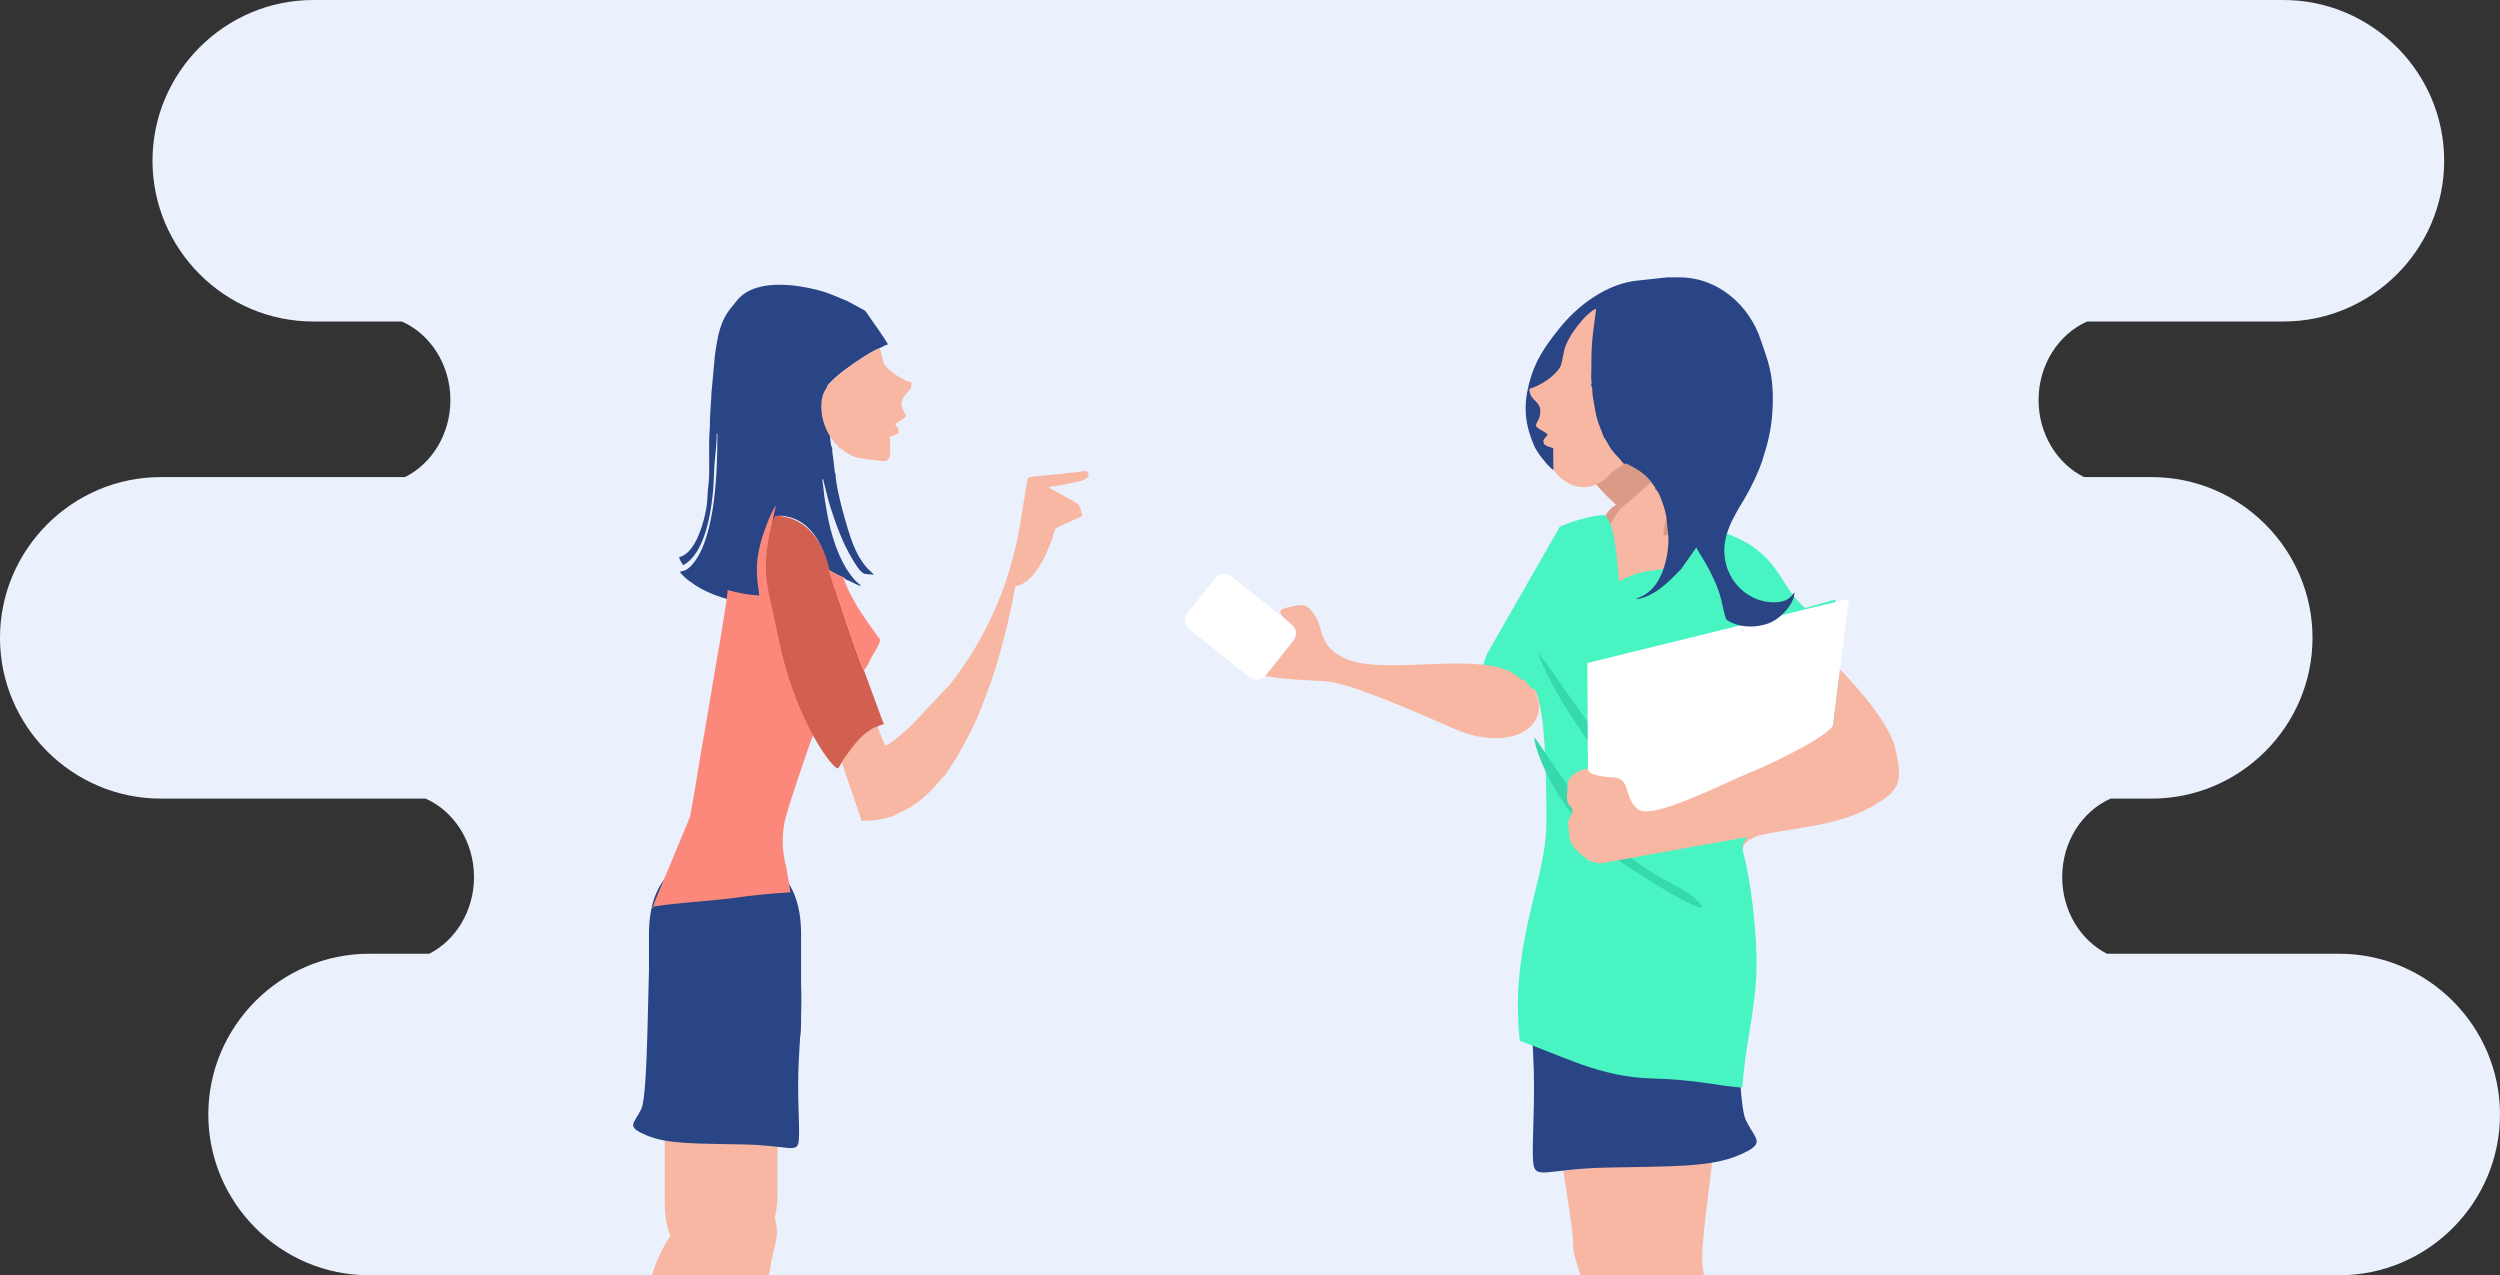 <?xml version="1.0" encoding="UTF-8" standalone="no"?>
<!-- Created with Inkscape (http://www.inkscape.org/) -->

<svg
   xmlns:dc="http://purl.org/dc/elements/1.1/"
   xmlns:cc="http://creativecommons.org/ns#"
   xmlns:rdf="http://www.w3.org/1999/02/22-rdf-syntax-ns#"
   xmlns:svg="http://www.w3.org/2000/svg"
   xmlns="http://www.w3.org/2000/svg"
   xmlns:sodipodi="http://sodipodi.sourceforge.net/DTD/sodipodi-0.dtd"
   xmlns:inkscape="http://www.inkscape.org/namespaces/inkscape"
   width="151.584mm"
   height="77.323mm"
   viewBox="0 0 537.109 273.978"
   id="svg17620"
   version="1.1"
   inkscape:version="0.91 r"
   sodipodi:docname="transmissionNetwor.svg">
  <rect x="0" y="0" width="537.109" height="273.978" fill="#333333" stroke="none"/>
  <defs
     id="defs17622" />
  <sodipodi:namedview
     id="base"
     pagecolor="#ffffff"
     bordercolor="#666666"
     borderopacity="1.0"
     inkscape:pageopacity="0.0"
     inkscape:pageshadow="2"
     inkscape:zoom="0.35"
     inkscape:cx="375"
     inkscape:cy="520"
     inkscape:document-units="px"
     inkscape:current-layer="layer1"
     showgrid="false"
     fit-margin-top="0"
     fit-margin-left="0"
     fit-margin-right="0"
     fit-margin-bottom="0"
     inkscape:window-width="1920"
     inkscape:window-height="1028"
     inkscape:window-x="0"
     inkscape:window-y="0"
     inkscape:window-maximized="1" />
  <g
     inkscape:label="Layer 1"
     inkscape:groupmode="layer"
     id="layer1"
     transform="translate(0,-778.384)">
    <g
       transform="translate(-39.641,724.367)"
       id="g17547">
      <path
         inkscape:connector-curvature="0"
         id="path16761"
         style="fill:#eaf1fc;fill-rule:evenodd"
         d="m 493.095,225.589 c -6.082,2.687 -10.404,9.243 -10.404,16.856 l 0,0 c 0,7.278 3.95,13.589 9.611,16.479 l 49.911,0 c 18.995,0 34.536,15.541 34.536,34.536 l 0,0 c 0,18.995 -15.541,34.536 -34.536,34.536 l -423.282,0 c -18.995,0 -34.536,-15.541 -34.536,-34.536 l 0,0 c 0,-18.995 15.541,-34.536 34.536,-34.536 l 12.938,0 c 5.661,-2.889 9.611,-9.201 9.611,-16.479 l 0,0 c 0,-7.613 -4.322,-14.169 -10.404,-16.856 l -56.9,0 c -18.995,0 -34.536,-15.541 -34.536,-34.536 l 0,0 c 0,-18.995 15.541,-34.536 34.536,-34.536 l 52.47,0 c 5.741,-2.854 9.761,-9.214 9.761,-16.555 l 0,0 c 0,-7.627 -4.341,-14.196 -10.441,-16.873 l -19.025,0 c -18.995,0 -34.536,-15.541 -34.536,-34.536 l 0,0 c 0,-18.995 15.541,-34.536 34.536,-34.536 l 423.282,0 c 18.995,0 34.536,15.541 34.536,34.536 l 0,0 c 0,18.995 -15.541,34.536 -34.536,34.536 l -42.164,0 c -6.101,2.677 -10.441,9.245 -10.441,16.873 l 0,0 c 0,7.342 4.02,13.701 9.761,16.555 l 14.556,0 c 18.995,0 34.536,15.541 34.536,34.536 l 0,0 c 0,18.995 -15.541,34.536 -34.536,34.536 l -8.84,0 z" />
      <path
         inkscape:connector-curvature="0"
         id="path16763"
         style="fill:#f7b7a3;fill-rule:evenodd"
         d="m 375.501,305.561 c 0.877,5.513 2.116,13.344 2.116,15.864 0,2.079 0.937,4.376 1.566,6.57 l 15.508,0 c 0.425,-9.011 0.842,-18.219 0.721,-23.604 -2.825,0.083 -5.988,0.118 -9.559,0.209 -5.146,0.131 -8.353,0.726 -10.352,0.961 z" />
      <path
         inkscape:connector-curvature="0"
         id="path16765"
         style="fill:#f7b7a3;fill-rule:evenodd"
         d="m 407.515,302.954 c -0.578,6.695 -2.733,19.96 -2.062,23.301 0.107,0.534 0.199,1.12 0.28,1.741 l -14.363,0 c -0.647,-5.593 -1.4,-13.475 -1.485,-23.483 7.713,-0.148 13.296,-0.212 17.63,-1.558 z" />
      <path
         inkscape:connector-curvature="0"
         id="path16767"
         style="fill:#2a4586;fill-rule:evenodd"
         d="m 412.027,245.344 c 0.884,10.606 0.589,44.784 2.651,49.204 2.062,4.42 4.715,5.009 -1.473,7.66 -6.187,2.652 -14.732,2.357 -28.285,2.652 -13.553,0.294 -15.616,2.946 -15.911,-1.474 -0.294,-4.419 0.59,-12.964 0,-23.276 -0.545,-9.534 -0.837,-15.039 -0.646,-20.705 0.597,1.596 2.092,2.249 5.466,1.304 4.847,-1.356 11.244,-0.193 21.325,-6.784 10.081,-6.591 11.631,-3.489 14.346,-4.847 0.767,-0.383 1.626,-1.911 2.464,-3.906 0.02,0.058 0.044,0.113 0.063,0.172 z" />
      <path
         inkscape:connector-curvature="0"
         id="path16769"
         style="fill:#f7b7a3;fill-rule:evenodd"
         d="m 396.795,115.017 c 0.557,6.538 21.52,2.884 7.667,36.553 -2.461,0 -0.181,7.591 -2.949,5.785 -2.767,-1.806 -2.152,0 -1.538,3.251 0.615,3.25 5.228,6.862 10.763,9.03 5.536,2.167 8.611,4.695 11.686,9.752 3.075,5.058 4.92,6.141 4.92,6.141 l 6.458,-1.806 -1.538,14.087 c 0,0 8.918,10.476 10.148,16.978 1.23,6.502 1.23,8.668 -3.382,11.92 -4.613,3.251 -9.225,4.335 -15.068,5.419 -5.843,1.083 -11.071,1.805 -9.84,6.141 0.557,1.962 1.24,5.555 1.792,9.737 l -46.714,0 c 1.452,-5.988 2.793,-10.957 2.793,-16.601 0,-10.114 -0.307,-19.506 -1.23,-24.202 -0.923,-4.696 -1.232,-5.418 -3.691,-2.889 -2.46,2.529 -5.228,7.586 -9.225,5.78 -3.997,-1.807 -0.504,-8.678 2.571,-16.985 1.941,-5.245 25.808,-29.784 26.428,-30.635 0.141,-0.325 -19.146,-18.071 -17.336,-17.717 1.872,0.278 0.952,-5.58 3.235,-11.811 2.861,-7.806 6.194,-17.138 24.051,-17.929 z" />
      <path
         inkscape:connector-curvature="0"
         id="path16771"
         style="fill:#db9a86;fill-rule:evenodd"
         d="m 401.911,156.652 c -1.097,-0.17 -0.602,1.47 -0.105,3.955 0.364,1.824 2.058,3.762 4.506,5.496 -0.199,-0.048 -0.403,-0.099 -0.613,-0.157 -5.2,-1.424 -5.519,1.514 -7.84,2.939 -2.319,1.425 0.96,-5.877 0.96,-8.815 0,-2.939 0.08,-6.589 -1.52,-5.254 -1.6,1.335 -6.8,6.59 -8.559,7.659 -1.76,1.068 -4.202,6.166 -4.202,6.166 0,0 -1.671,-3.846 2.307,-6.166 -8.245,-7.733 -3.52,-4.743 1.233,-8.471 2.239,-1.869 6.982,-2.036 8.582,-3.105 1.601,-1.069 0.72,-2.939 1.44,-2.315 0.677,0.586 1.212,0.7 2.339,0.415 -0.722,0.921 -0.265,1.427 -0.379,3.201 -0.126,1.954 0.439,3.467 1.851,4.455 z" />
      <path
         inkscape:connector-curvature="0"
         id="path16773"
         style="fill:#49f4c3;fill-rule:evenodd"
         d="m 404.564,165.388 c 1.772,1.275 3.929,2.429 6.247,3.333 5.562,2.167 8.652,4.696 11.742,9.753 3.09,5.058 4.944,6.141 4.944,6.141 l 6.489,-1.806 -1.545,14.087 c 0,0 8.961,10.476 10.197,16.978 1.235,6.502 1.235,8.668 -3.399,11.92 -4.635,3.251 -9.27,4.335 -15.14,5.419 -5.871,1.083 -11.124,1.805 -9.887,6.141 1.236,4.334 3.09,16.615 2.781,25.646 -0.29,8.487 -2.492,16.018 -3.012,24.69 -4.59,-0.274 -10.137,-1.763 -19.378,-1.971 -11.13,-0.25 -19.33,-4.904 -28.463,-8.068 -0.441,-4.67 -0.553,-9.309 -0.129,-13.568 1.545,-15.533 5.871,-23.479 5.871,-33.593 0,-10.114 -0.308,-19.505 -1.235,-24.202 -0.928,-4.696 -1.237,-5.418 -3.709,-2.889 -1.892,1.936 -7.091,-2.35 -9.763,-1.666 1.306,-6.463 2.154,-7.611 2.154,-7.611 l 15.433,-26.943 c 0,0 5.582,-2.497 9.779,-2.497 0.958,2.003 1.913,1.172 2.936,14.251 9.698,-5.449 11.665,2.361 17.089,-13.543 z" />
      <path
         inkscape:connector-curvature="0"
         id="path16775"
         style="fill:#f7b7a3;fill-rule:evenodd"
         d="m 367.024,200.053 c 2.162,2.195 4.101,4.718 2.875,7.906 -1.807,4.696 -9.392,6.294 -17.7,2.682 -8.309,-3.612 -22.396,-9.906 -27.814,-10.267 -5.418,-0.362 -13.726,-0.362 -16.254,-2.529 -2.529,-2.168 -3.924,-1.461 -3.569,-3.587 0.354,-2.126 -1.772,-2.481 -0.887,-3.898 0.675,-1.079 0.527,-1.645 -0.207,-1.696 3.99,-1.245 1.843,0.088 3.397,-0.429 1.595,-0.532 -0.709,0.709 0.531,2.303 1.241,1.595 0.355,1.24 -0.531,2.48 -0.886,1.241 -0.177,0.886 2.304,1.595 2.481,0.709 6.59,0.139 6.793,-2.706 0.203,-2.847 2.825,-2.341 -0.007,-4.765 -2.832,-2.424 -0.23,-2.451 2.074,-2.982 2.303,-0.531 3.012,0.354 4.43,2.658 1.418,2.303 0.528,5.864 5.844,8.522 5.316,2.658 16.126,1.222 23.923,1.222 7.796,0 11.517,0.887 14.175,3.367 l 0.625,0.125 z" />
      <path
         inkscape:connector-curvature="0"
         id="path16777"
         style="fill:#36d9ab;fill-rule:evenodd"
         d="m 370.763,195.999 c 2.227,6.681 18.066,31.675 30.439,37.615 12.373,5.939 -6.186,-5.939 -12.126,-13.116 -5.939,-7.177 -22.272,-32.171 -18.313,-24.499 z" />
      <path
         inkscape:connector-curvature="0"
         id="path16779"
         style="fill:#36d9ab;fill-rule:evenodd"
         d="m 369.278,212.827 c 0.743,4.702 6.929,18.808 19.798,27.222 12.869,8.414 20.044,11.631 14.106,6.434 -2.463,-2.154 -10.656,-4.866 -17.288,-11.911 -9.364,-9.947 -17.339,-24.352 -16.615,-21.745 z" />
      <path
         inkscape:connector-curvature="0"
         id="path16781"
         style="fill:#ffffff;fill-rule:evenodd"
         d="m 429.29,184.492 7.586,-1.806 -1.806,14.087 -3.342,27.264 -10.678,7.743 -40.148,7.165 -0.23,-42.488 48.618,-11.963 z" />
      <path
         inkscape:connector-curvature="0"
         id="path16783"
         style="fill:#f7b7a3;fill-rule:evenodd"
         d="m 434.939,197.816 c 0.157,0.157 10.459,10.52 11.89,16.973 1.441,6.502 1.441,8.668 -3.965,11.92 -5.406,3.251 -10.812,4.335 -17.659,5.419 -1.76,0.278 -3.471,0.533 -5.02,0.831 l -0.004,7e-4 c -9.554,1.61 -33.517,5.99 -36.197,6.47 -2.68,0.48 -5.109,-2.221 -6.261,-3.504 -1.152,-1.282 -0.842,-2.617 -1.152,-4.489 -0.31,-1.873 1.792,-2.95 0.513,-4.105 -1.28,-1.154 -0.64,-2.693 -0.64,-4.874 0,-2.181 4.334,-3.771 4.338,-3.079 0.004,0.691 1.77,1.483 5.516,1.669 3.746,0.185 2.156,4.176 5.099,6.742 2.943,2.565 17.04,-4.817 24.462,-7.896 7.423,-3.078 17.411,-8.449 17.624,-10.2 0.193,-1.576 1.027,-8.398 1.456,-11.877 z" />
      <path
         inkscape:connector-curvature="0"
         id="path16785"
         style="fill:#f7b7a3;fill-rule:evenodd"
         d="m 379.87,131.197 a 9.459,13.74 0 0 1 9.459,13.74 9.459,13.74 0 1 1 -9.459,-13.74 z" />
      <path
         inkscape:connector-curvature="0"
         id="path16787"
         style="fill:#f7b7a3;fill-rule:evenodd"
         d="m 371.779,133.31 a 4.037,8.795 0 0 1 4.037,8.795 4.037,8.795 0 1 1 -4.037,-8.795 z" />
      <path
         inkscape:connector-curvature="0"
         id="path16789"
         style="fill:#2a4586;fill-rule:evenodd"
         d="m 373.367,155.004 -0.031,-4.675 c -0.682,-0.339 -1.733,-0.458 -2.001,-1.009 -0.459,-0.942 0.541,-1.312 0.804,-1.93 -0.733,-0.89 -2.03,-1.012 -2.527,-1.904 0.052,-0.612 0.611,-1.154 0.826,-2.046 0.82,-3.4 -2.215,-3.001 -2.21,-5.876 1.958,-0.609 3.892,-1.788 5.036,-2.877 2.087,-1.986 1.64,-1.892 2.428,-5.345 0.695,-3.051 4.643,-8.125 6.871,-8.997 -0.271,2.437 -0.676,4.717 -0.873,7.215 -0.211,2.668 -0.101,5.138 -0.199,7.762 0.035,0.268 0.089,0.54 0.077,0.813 -0.037,0.849 0.069,0.261 -0.169,0.624 0.42,0.196 0.344,1.502 0.384,2.034 0.39,2.155 0.648,4.642 1.473,6.659 0.159,0.478 0.355,0.924 0.51,1.28 l 0.429,1.177 c 0.442,0.512 1.057,1.813 1.501,2.45 0.547,0.784 1.198,1.512 1.829,2.107 0,0 1.366,1.936 1.272,1.041 5.288,2.433 5.634,4.427 6.139,4.791 0.29,0.458 0.287,0.303 0.381,0.821 0.677,0.535 1.125,1.879 1.474,2.835 0.346,0.95 0.769,2.318 0.893,3.396 l 0.396,4.035 c 0.146,3.841 -1.177,9.106 -3.857,11.477 -1.545,1.367 -2.039,1.208 -3.186,1.9 4.829,-0.444 8.999,-5.949 9.727,-6.394 l 3.311,-4.719 c 0.533,1.064 1.347,2.209 2.011,3.378 1.306,2.296 2.683,5.157 3.328,7.774 0.21,0.853 0.813,3.88 1.149,4.349 2.83,2.095 8.278,1.921 11.134,-0.393 1.516,-1.229 3.417,-3.292 3.465,-5.419 -0.606,0.444 -0.986,1.971 -4.122,2.07 -3.46,0.109 -6.468,-1.538 -8.439,-3.949 -0.882,-1.079 -1.664,-2.529 -2.096,-4.091 -1.527,-5.521 1.5,-10.147 3.777,-13.949 1.435,-2.396 3.064,-5.707 3.958,-8.415 1.12,-3.39 1.918,-6.527 2.167,-10.207 0.258,-3.812 0.139,-7.468 -0.939,-11.129 -0.503,-1.708 -1.001,-2.987 -1.546,-4.641 -2.415,-7.342 -9.133,-13.432 -17.495,-13.423 l -2.569,0 c -0.142,0.01 -0.284,0.024 -0.424,0.043 l -5.583,0.605 c -6.844,0.535 -13.254,5.305 -17.377,10.548 -3.031,3.855 -5.139,6.756 -6.441,12.121 -1.179,4.856 -0.618,8.651 1.224,12.899 0.583,1.345 2.338,3.582 3.459,4.636 0.245,0.23 0.083,0.077 0.251,0.223 0.143,0.123 0.254,0.197 0.397,0.328 z" />
      <path
         inkscape:connector-curvature="0"
         id="path16973"
         style="fill:#ffffff;fill-rule:evenodd"
         d="m 295.44,189.419 12.377,9.87 q 2.216,1.767 3.983,-0.449 l 5.506,-6.904 q 1.767,-2.216 -0.449,-3.984 l -12.377,-9.87 q -2.216,-1.767 -3.984,0.449 l -5.506,6.904 q -1.767,2.216 0.449,3.984 z" />
      <path
         inkscape:connector-curvature="0"
         id="path16995"
         style="fill:#2a4586;fill-rule:evenodd"
         d="m 196.37,182.775 c 2.033,0.569 4.618,1.023 6.84,1.109 -0.689,-3.941 -0.862,-6.36 0.125,-10.262 0.478,-1.889 1.941,-5.866 3.079,-7.595 l 0.356,-0.451 0.393,-0.795 c 6.25,0.316 9.354,5.873 10.514,11.726 0.952,0.361 2.174,1.324 3.211,1.533 0.497,0.653 0.639,0.457 1.827,1.056 0.677,0.341 1.148,0.637 1.923,0.817 -0.279,-0.416 -0.571,-0.502 -0.977,-0.898 -0.43,-0.42 -0.564,-0.605 -0.944,-1.075 -2.941,-3.642 -4.668,-9.361 -5.435,-14.03 -0.174,-1.062 -0.426,-2.288 -0.552,-3.341 -0.073,-0.61 -0.324,-3.301 -0.458,-3.579 0.505,0.204 0.149,-0.136 0.338,0.527 0.478,1.679 0.766,3.396 1.445,5.475 1.292,3.954 2.609,7.652 4.713,11.147 0.473,0.786 1.759,3.061 2.735,3.177 0.678,0.081 1.18,0.145 1.874,0.145 -0.43,-0.642 -2.464,-1.534 -4.493,-6.609 -1.119,-2.797 -3.727,-11.916 -3.727,-15.015 -0.247,-0.385 -0.215,-0.473 -0.208,-1.011 -0.136,-0.604 -0.161,-1.414 -0.282,-2.249 -0.138,-0.948 -0.231,-1.222 -0.231,-2.333 -0.471,-0.764 -0.407,-2.516 -0.503,-3.54 -0.118,-1.256 -0.198,-2.468 -0.327,-3.715 l -0.066,-1.357 c -0.099,-0.832 -0.134,-1.935 -0.182,-2.838 -0.079,-1.495 -0.297,-1.569 0.5,-2.424 1.854,-1.987 4.621,-3.916 6.965,-5.436 0.915,-0.593 2.822,-1.776 3.852,-2.156 0.661,-0.258 1.062,-0.613 1.731,-0.768 -0.13,-0.486 -3.771,-5.676 -4.347,-6.467 -0.329,-0.451 -0.322,-0.592 -0.812,-0.918 l -3.555,-1.925 c -2.982,-1.231 -4.581,-2.051 -8.17,-2.79 -5.043,-1.038 -12.305,-1.546 -15.651,2.788 l -0.834,1.041 c -2.769,3.179 -3.214,6.585 -3.816,10.747 l -0.751,8.188 c 0.002,0.777 -0.022,1.206 -0.1,1.774 l -0.187,3.417 c 0.005,1.317 -0.042,2.364 -0.133,3.471 -0.178,2.156 0.139,8.355 -0.191,10.766 -0.351,2.557 -0.049,3.47 -0.769,6.584 -0.64,2.763 -2.28,8.267 -5.537,9.026 0.044,0.536 0.608,1.346 0.865,1.73 5.256,-2.78 6.487,-13.713 6.638,-19.892 0.07,-2.876 0.573,-5.529 0.573,-8.366 l 0.144,0 c 0,7.662 -0.354,21.892 -5.169,27.848 -1.468,1.816 -2.303,1.562 -2.907,1.851 0.832,1.242 3.175,2.852 4.593,3.626 0.858,0.469 1.903,0.944 2.863,1.319 0.624,0.244 2.594,0.932 3.216,0.943 z" />
      <path
         inkscape:connector-curvature="0"
         id="path16997"
         style="fill:#f7b7a3;fill-rule:evenodd"
         d="m 194.198,327.995 0.008,-0.126 c 0.28,-2.011 1.181,-4.718 1.307,-6.626 0.151,-2.298 -0.606,-5.052 -2.065,-5.685 -0.65,-0.538 -1.529,-0.377 -2.596,-0.376 -0.944,6e-4 -1.967,0.095 -2.884,-0.064 -1.041,0.402 -2.491,2.187 -3.165,2.956 -0.836,0.956 -1.753,2.342 -2.449,3.607 -0.752,1.368 -1.306,2.609 -1.918,4.136 -0.285,0.712 -0.495,1.443 -0.695,2.179 l 14.456,0 z" />
      <path
         inkscape:connector-curvature="0"
         id="path16999"
         style="fill:#2a4586;fill-rule:evenodd"
         d="m 179.07,254.75 0,18.414 q 0,17.293 17.293,17.293 l -1.905,0 q 17.293,0 17.293,-17.293 l 0,-18.414 q 0,-17.293 -17.293,-17.293 l 1.905,0 q -17.293,0 -17.293,17.293 z" />
      <path
         inkscape:connector-curvature="0"
         id="path17001"
         style="fill:#fb887a;fill-rule:evenodd"
         d="m 195.966,180.783 c 0,1.586 -2.05,13.446 -2.345,15.036 -0.215,1.157 -0.407,2.485 -0.623,3.752 -0.222,1.305 -0.476,2.516 -0.63,3.745 l -1.268,7.481 c -1.125,6.075 -2.072,12.78 -3.199,18.674 l -8.074,19.422 c -0.127,0.227 6.324,-8.361 6.324,-8.361 0.71,-0.285 3.84,0.185 5.199,0.179 1.951,-0.008 3.565,0.151 5.626,0.151 l 8.601,-0.022 c 0.635,-0.079 2.131,-0.267 2.793,-0.282 0,-2.483 -1.124,-4.023 -0.228,-9.668 0.349,-2.201 5.274,-16.681 6.176,-18.884 0.118,-0.289 -5.988,-16.968 -6.903,-22.14 -0.461,-2.605 -2.171,-11.373 -2.35,-13.178 -0.466,-4.702 0.19,-9.846 1.302,-14.043 l -0.356,0.476 c -1.139,1.824 -2.602,6.018 -3.079,8.01 -0.987,4.115 -0.813,6.665 -0.125,10.822 -2.221,-0.091 -4.806,-0.57 -6.84,-1.17 z" />
      <path
         inkscape:connector-curvature="0"
         id="path17003"
         style="fill:#f7b7a3;fill-rule:evenodd"
         d="m 269.866,155.549 -1.817,0.238 c -1.608,0.172 -3.486,0.298 -5.295,0.524 -2.841,0.355 -2.172,-0.388 -2.781,3.275 -0.286,1.719 -0.643,3.447 -0.873,5.183 -0.64,4.844 -1.989,10.116 -3.529,14.638 -1.038,3.049 -2.216,5.809 -3.579,8.533 -1.378,2.755 -2.748,5.251 -4.394,7.718 -0.83,1.243 -1.609,2.418 -2.481,3.576 -0.433,0.576 -0.86,1.162 -1.296,1.732 l -8.821,9.347 c -1.111,0.894 -4.082,3.66 -5.171,3.914 -0.108,-0.464 -0.256,-0.63 -0.43,-1.012 -0.33,-0.722 -1.262,-2.949 -1.3,-3.601 -1.351,0.559 -1.726,0.614 -2.787,1.394 -2.101,1.544 -3.644,4.189 -5.008,6.241 -0.014,0.021 -0.041,0.388 -0.13,0.194 -0.011,-0.024 -0.046,0.066 -0.068,0.099 0.554,0.315 0.353,0.208 0.764,1.46 0.187,0.57 0.399,1.113 0.561,1.602 l 3.351,9.769 c 1.795,0 3.527,-0.167 5.08,-0.544 0.641,-0.156 0.983,-0.34 1.597,-0.465 0.373,-0.303 2.568,-1.218 3.247,-1.611 4.643,-2.691 7.211,-6.69 7.815,-7.077 l 0.144,-0.106 2.74,-4.181 c 3.574,-6.66 3.688,-6.568 6.593,-14.315 2.035,-5.427 4.077,-13.401 5.221,-19.145 0.198,-0.992 0.364,-2.051 0.589,-3.016 3.849,-0.32 6.819,-6.95 7.914,-10.254 0.747,-2.256 0.377,-1.994 1.31,-2.439 l 5.054,-2.301 c 0,-0.803 -0.161,-0.845 -0.288,-1.503 -0.318,-0.508 -0.113,-0.73 -0.559,-1.111 -0.123,-0.105 -0.38,-0.218 -0.544,-0.317 -0.262,-0.158 -0.386,-0.261 -0.534,-0.386 -0.576,-0.161 -4.464,-2.558 -5.142,-2.739 0.314,-0.428 -0.188,-0.17 1.443,-0.432 0.571,-0.091 1.074,-0.248 1.644,-0.289 l 1.817,-0.386 c 1.496,-0.306 2.878,-0.402 3.606,-1.488 -0.023,-1.018 -0.304,-1.136 -1.398,-0.975 -0.535,0.079 -1.631,0.254 -2.265,0.254 z" />
      <path
         inkscape:connector-curvature="0"
         id="path17005"
         style="fill:#d16051;fill-rule:evenodd"
         d="m 205.794,165.577 c -1.232,3.98 -1.958,8.858 -1.442,13.316 0.198,1.712 2.092,10.026 2.602,12.496 3.751,18.152 12.13,28.531 12.784,27.656 0.353,-0.531 0.66,-0.972 0.823,-1.503 0.025,-0.033 0.063,-0.123 0.075,-0.099 0.099,0.194 0.129,-0.173 0.144,-0.194 1.511,-2.052 3.22,-4.697 5.546,-6.241 1.176,-0.78 1.591,-0.836 3.087,-1.394 0.403,0.058 0.151,0.133 -0.319,-1.154 l -3.833,-10.414 c -0.527,-0.638 -3.384,-9.072 -3.893,-10.588 -1.206,-3.591 -2.399,-7.216 -3.496,-10.951 -1.284,-5.853 -4.721,-11.411 -11.643,-11.726 l -0.435,0.795 z" />
      <path
         inkscape:connector-curvature="0"
         id="path17007"
         style="fill:#f7b7a3;fill-rule:evenodd"
         d="m 217.57,139.546 c -0.502,-2.614 2.46,-3.23 4.905,-2.457 1.711,0.541 3.829,2.124 4.164,3.784 0.931,4.616 -8.272,2.829 -9.069,-1.327 z m -0.029,2.088 c 2.054,0.639 3.492,2.09 4.383,3.659 1.098,1.934 1.165,4.227 0.509,6.507 2.027,0.833 4.302,0.93 6.306,1.239 2.714,0.419 2.101,-1.504 2.101,-5.276 0.766,-0.064 1.376,-0.387 1.875,-0.721 0,-2.054 -0.62,-0.802 -0.721,-2.019 0.425,-0.113 1.881,-1.095 2.308,-1.586 -0.319,-1.195 -2.247,-2.678 0.472,-5.295 0.637,-0.613 0.682,-0.737 0.682,-1.913 -0.402,-0.193 -0.797,-0.267 -1.252,-0.479 -0.414,-0.193 -0.748,-0.359 -1.14,-0.591 -1.266,-0.747 -3.245,-2.036 -3.688,-3.522 -0.26,-0.872 -0.445,-1.942 -0.699,-2.858 -1.03,0.381 -2.937,1.563 -3.852,2.156 -2.344,1.52 -5.112,3.448 -6.965,5.436 -0.797,0.854 -0.579,0.929 -0.5,2.424 0.047,0.903 0.083,2.006 0.182,2.837 z" />
      <path
         inkscape:connector-curvature="0"
         id="path17009"
         style="fill:#fb887a;fill-rule:evenodd"
         d="m 179.827,248.893 c 0.808,-0.496 14.942,-1.592 16.661,-1.844 4.305,-0.63 8.555,-1.083 12.971,-1.325 l -0.307,-2.086 c -0.128,-0.779 -0.244,-1.243 -0.387,-1.981 -0.091,-0.47 -0.199,-1.695 -0.395,-2.199 -0.662,0.014 -2.158,0.192 -2.793,0.267 l -8.601,0.021 c -2.06,0 -3.675,-0.151 -5.626,-0.144 -1.359,0.005 -4.169,-0.506 -4.879,-0.235 l -3.316,3.652 -3.204,5.822 c 0.023,0.897 -0.394,-0.199 -0.124,0.052 z" />
      <path
         inkscape:connector-curvature="0"
         id="path17011"
         style="fill:#fb887a;fill-rule:evenodd"
         d="m 225.261,198.046 c 1.203,-1.524 0.765,-1.44 2.123,-3.708 0.298,-0.498 1.504,-2.304 1.291,-3.034 l -1.125,-1.47 c -0.377,-0.57 -0.698,-0.971 -1.068,-1.527 -0.382,-0.573 -0.684,-0.952 -1.067,-1.529 -0.373,-0.562 -0.661,-1.035 -1.044,-1.551 -0.638,-0.859 -3.41,-5.944 -3.483,-7.186 -1.037,-0.209 -2.259,-1.172 -3.211,-1.533 0.991,3.735 2.603,7.36 3.692,10.951 0.46,1.516 3.417,9.949 3.893,10.588 z" />
      <path
         inkscape:connector-curvature="0"
         id="path17013"
         style="fill:#f7b7a3;fill-rule:evenodd"
         d="m 216.166,142.644 c 1.157,10.118 14.498,14.47 13.148,3.231 -0.486,-4.043 -3.556,-7.897 -6.037,-9.214 -3.544,-1.882 -7.838,-0.382 -7.111,5.982 z" />
      <path
         inkscape:connector-curvature="0"
         id="path17015"
         style="fill:#f7b7a3;fill-rule:evenodd"
         d="m 219.912,150.21 c 0.486,0.194 0.897,0.416 1.483,0.649 0.586,0.232 1.046,0.402 1.609,0.618 0.467,-1.945 0.439,-3.634 -0.445,-5.389 -0.609,-1.208 -2.001,-2.682 -3.475,-3.131 0.129,1.246 0.209,2.458 0.327,3.715 0.096,1.024 0.032,2.775 0.503,3.54 z" />
      <path
         inkscape:connector-curvature="0"
         id="path17017"
         style="fill:#f7b7a3;fill-rule:evenodd"
         d="m 182.46,296.161 0,16.462 q 0,13.434 13.434,13.434 l -13.665,0 q 13.434,0 13.434,-13.434 l 0,-16.462 q 0,-13.434 -13.434,-13.434 l 13.665,0 q -13.434,0 -13.434,13.434 z" />
      <path
         inkscape:connector-curvature="0"
         id="path17019"
         style="fill:#f7b7a3;fill-rule:evenodd"
         d="m 204.788,327.995 c 0.198,-0.9 0.336,-1.461 0.397,-1.583 l 0.036,-0.545 c 0.28,-2.011 1.182,-4.718 1.307,-6.627 0.151,-2.297 -0.606,-5.052 -2.064,-5.685 -0.65,-0.538 -1.529,-0.377 -2.596,-0.376 -0.945,6e-4 -1.966,0.094 -2.884,-0.064 -1.041,0.402 -2.491,2.187 -3.164,2.956 -0.837,0.956 -1.753,2.341 -2.449,3.607 -0.752,1.368 -1.306,2.609 -1.918,4.136 -0.544,1.357 -0.816,2.786 -1.261,4.181 l 14.596,0 z" />
      <path
         inkscape:connector-curvature="0"
         id="path17021"
         style="fill:#f7b7a3;fill-rule:evenodd"
         d="m 193.475,294.159 0,16.462 q 0,13.434 13.434,13.434 l -13.665,0 q 13.434,0 13.434,-13.434 l 0,-16.462 q 0,-13.434 -13.434,-13.434 l 13.665,0 q -13.434,0 -13.434,13.434 z" />
      <path
         inkscape:connector-curvature="0"
         id="path17023"
         style="fill:#2a4586;fill-rule:evenodd"
         d="m 179.392,255.781 c -0.655,7.861 -0.436,33.191 -1.965,36.467 -1.528,3.276 -3.494,3.712 1.091,5.677 4.586,1.966 10.919,1.747 20.963,1.966 10.045,0.218 11.573,2.184 11.792,-1.092 0.218,-3.275 -0.437,-9.608 0,-17.251 0.404,-7.066 0.62,-11.146 0.478,-15.345 -0.443,1.183 -1.55,1.667 -4.051,0.967 -3.592,-1.005 -8.333,-0.143 -15.804,-5.028 -7.471,-4.885 -8.62,-2.586 -10.632,-3.592 -0.568,-0.284 -1.205,-1.416 -1.826,-2.895 -0.015,0.043 -0.033,0.084 -0.047,0.128 z" />
    </g>
  </g>
</svg>

